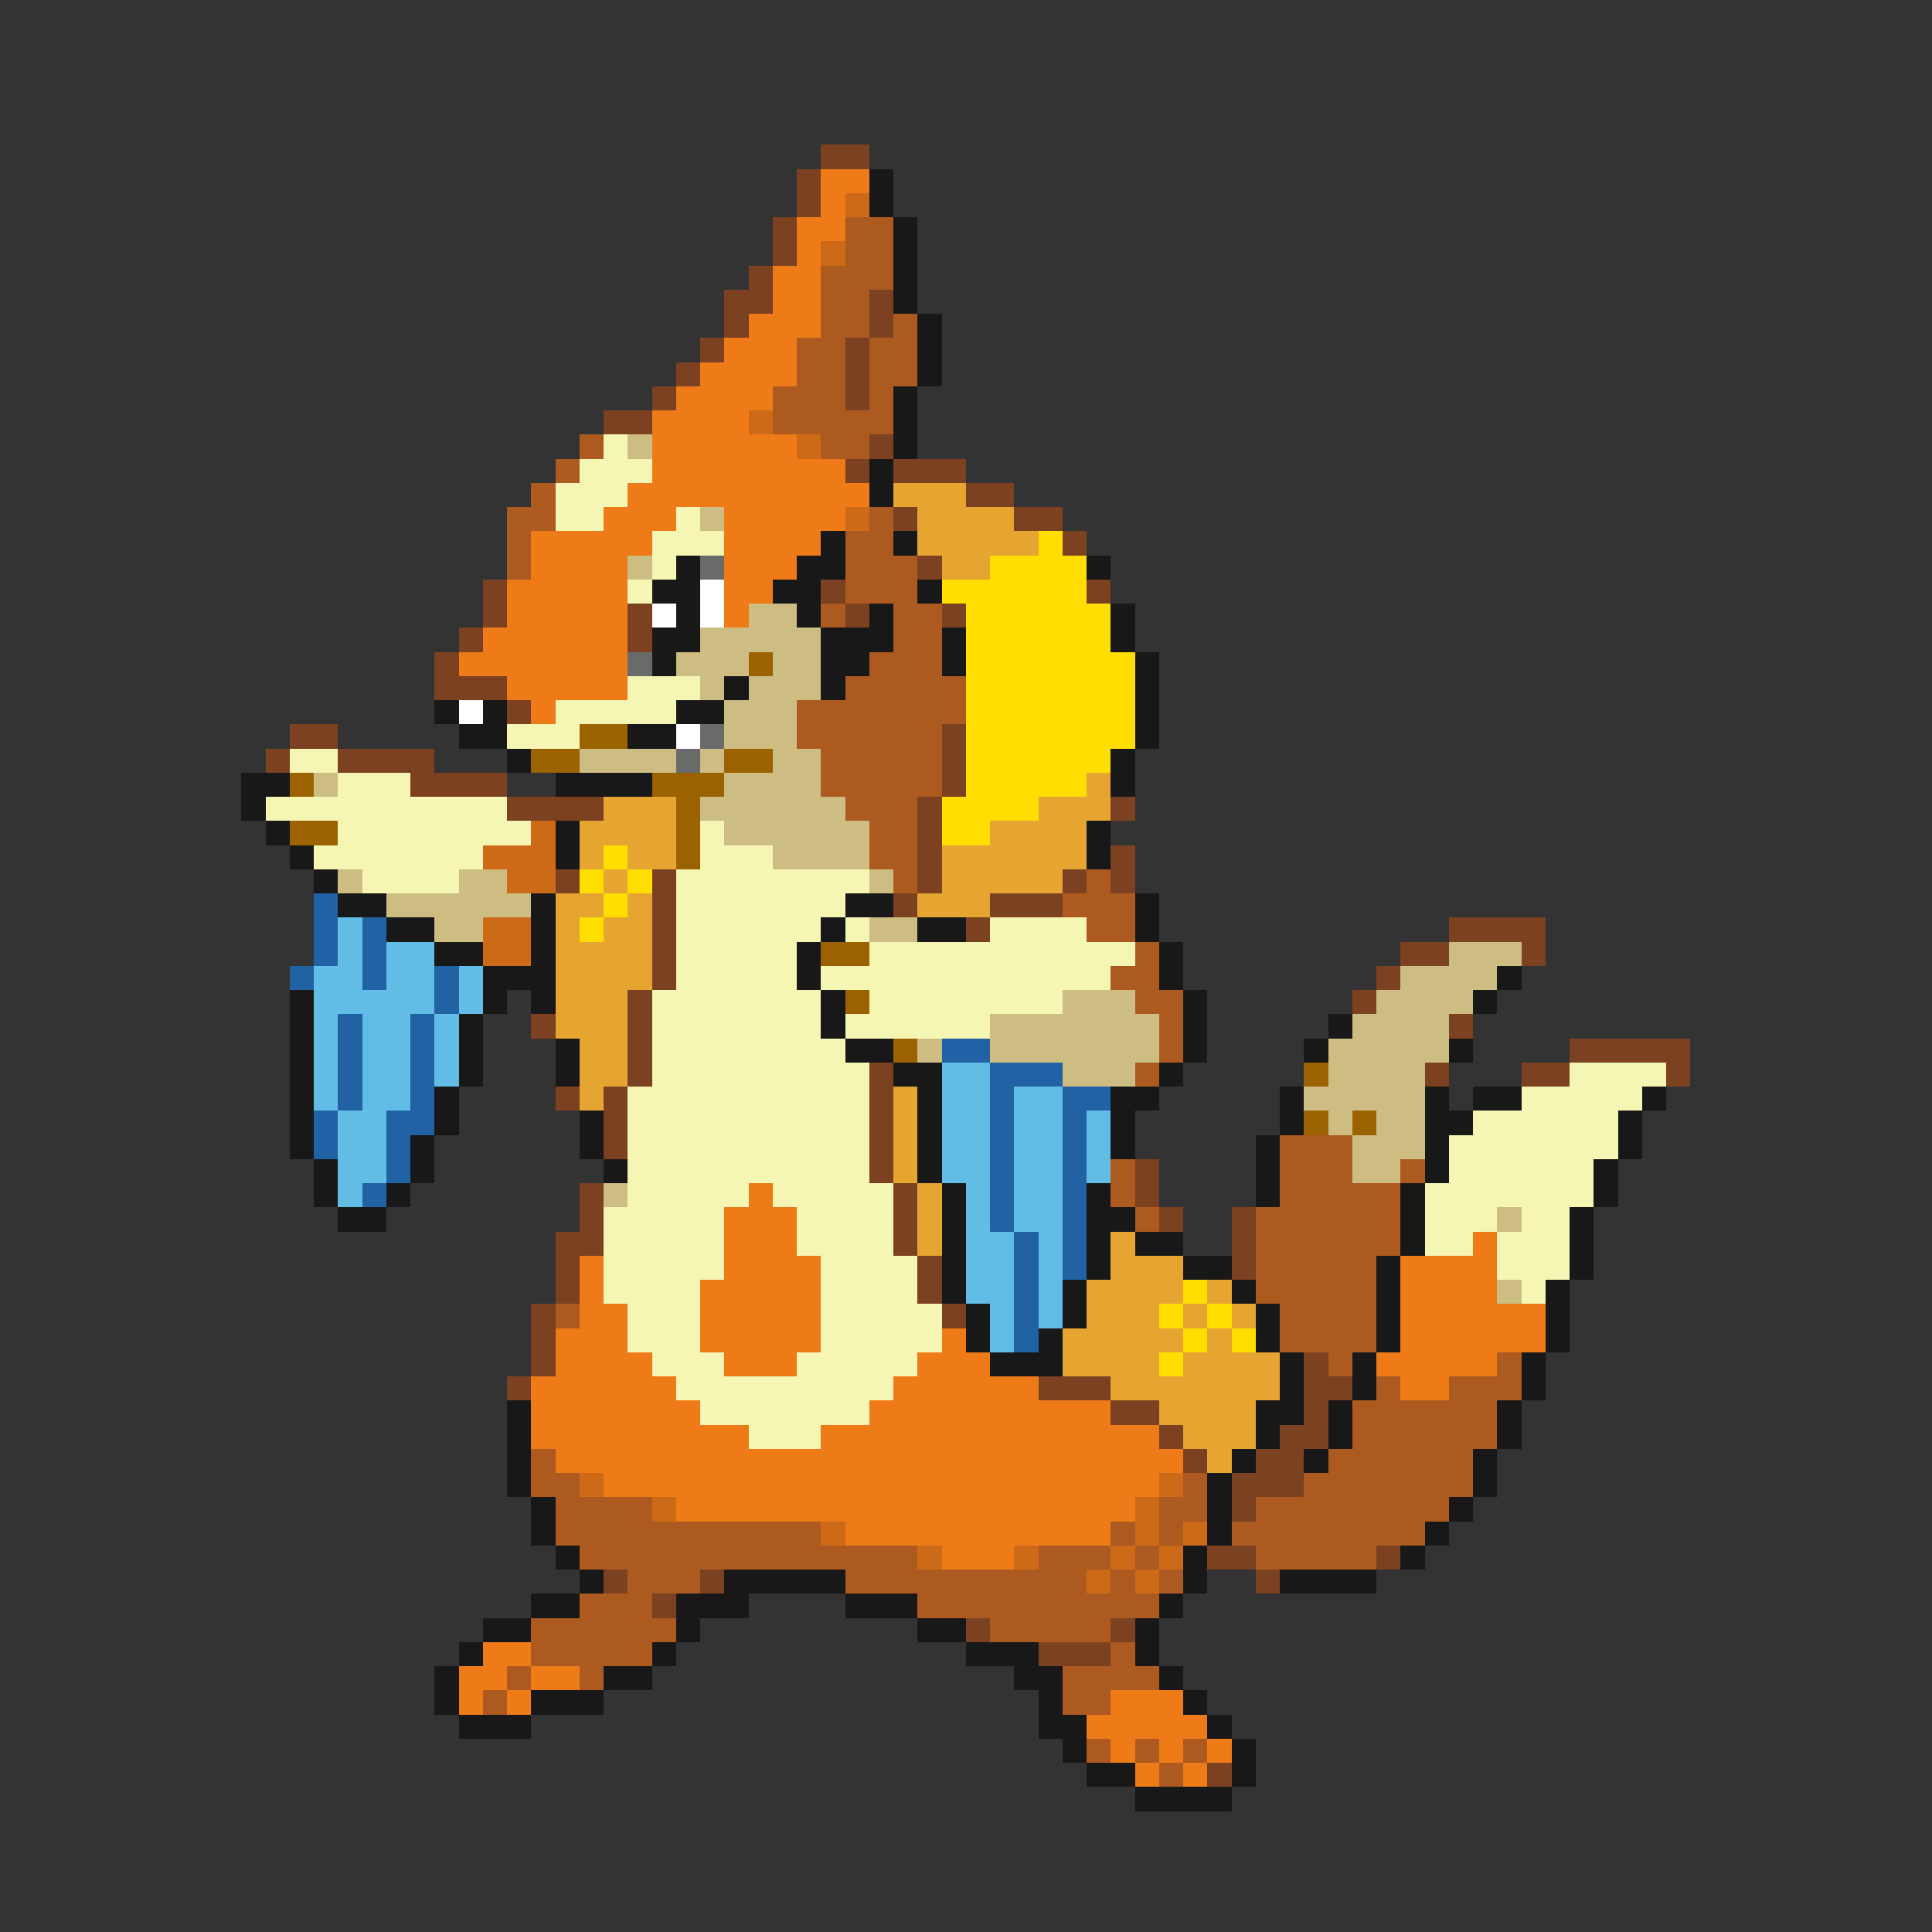 <svg xmlns="http://www.w3.org/2000/svg" viewBox="0 -0.5 80 80" shape-rendering="crispEdges">
<rect x="0" y="-0.5" width="80" height="80" fill="#333333" stroke="none"/>
<path stroke="#7b4120" d="M34 6h2M33 7h1M33 8h1M32 9h1M32 10h1M31 11h1M30 12h2M36 12h1M30 13h1M36 13h1M29 14h1M35 14h1M28 15h1M35 15h1M27 16h1M35 16h1M25 17h2M36 18h1M35 19h1M37 19h3M40 20h2M37 21h1M42 21h2M44 22h1M38 23h1M20 24h1M34 24h1M45 24h1M20 25h1M26 25h1M35 25h1M39 25h1M19 26h1M26 26h1M18 27h1M18 28h3M21 29h1M12 30h2M39 30h1M11 31h1M14 31h4M39 31h1M17 32h4M39 32h1M21 33h4M38 33h1M46 33h1M38 34h1M38 35h1M46 35h1M23 36h1M27 36h1M38 36h1M44 36h1M46 36h1M27 37h1M37 37h1M41 37h3M27 38h1M40 38h1M60 38h4M27 39h1M58 39h2M63 39h1M27 40h1M57 40h1M26 41h1M56 41h1M22 42h1M26 42h1M60 42h1M26 43h1M65 43h5M26 44h1M36 44h1M59 44h1M63 44h2M69 44h1M23 45h1M25 45h1M36 45h1M25 46h1M36 46h1M25 47h1M36 47h1M36 48h1M47 48h1M24 49h1M37 49h1M47 49h1M24 50h1M37 50h1M48 50h1M51 50h1M23 51h2M37 51h1M51 51h1M23 52h1M38 52h1M51 52h1M23 53h1M38 53h1M22 54h1M39 54h1M22 55h1M22 56h1M54 56h1M21 57h1M43 57h3M54 57h2M46 58h2M54 58h1M48 59h1M53 59h2M49 60h1M52 60h2M51 61h3M51 62h1M50 64h2M57 64h1M25 65h1M29 65h1M52 65h1M27 66h1M40 67h1M46 67h1M43 68h3M50 73h1" />
<path stroke="#ee7b18" d="M34 7h2M34 8h1M33 9h2M33 10h1M32 11h2M32 12h2M31 13h3M30 14h3M29 15h4M28 16h4M27 17h4M27 18h6M27 19h8M26 20h10M25 21h3M30 21h5M22 22h5M30 22h4M22 23h4M30 23h3M21 24h5M30 24h2M21 25h5M30 25h1M20 26h6M19 27h7M21 28h5M22 29h1M31 49h1M30 50h3M30 51h3M61 51h1M24 52h1M30 52h4M58 52h4M24 53h1M29 53h5M58 53h4M24 54h2M29 54h5M58 54h6M23 55h3M29 55h5M39 55h1M58 55h6M23 56h4M30 56h3M38 56h3M57 56h5M22 57h6M37 57h6M58 57h2M22 58h7M36 58h10M22 59h9M34 59h14M23 60h26M25 61h23M28 62h19M35 63h11M39 64h3M20 68h2M19 69h2M22 69h2M19 70h1M21 70h1M46 70h3M45 71h5M46 72h1M48 72h1M50 72h1M47 73h1M49 73h1" />
<path stroke="#181818" d="M36 7h1M36 8h1M37 9h1M37 10h1M37 11h1M37 12h1M38 13h1M38 14h1M38 15h1M37 16h1M37 17h1M37 18h1M36 19h1M36 20h1M34 22h1M37 22h1M28 23h1M33 23h2M45 23h1M27 24h2M32 24h2M38 24h1M28 25h1M33 25h1M36 25h1M46 25h1M27 26h2M34 26h3M39 26h1M46 26h1M27 27h1M34 27h2M39 27h1M47 27h1M30 28h1M34 28h1M47 28h1M18 29h1M20 29h1M28 29h2M47 29h1M19 30h2M26 30h2M47 30h1M21 31h1M46 31h1M10 32h2M23 32h4M46 32h1M10 33h1M11 34h1M23 34h1M45 34h1M12 35h1M23 35h1M45 35h1M13 36h1M14 37h2M22 37h1M35 37h2M47 37h1M16 38h2M22 38h1M34 38h1M38 38h2M47 38h1M18 39h2M22 39h1M33 39h1M48 39h1M20 40h3M33 40h1M48 40h1M62 40h1M12 41h1M20 41h1M22 41h1M34 41h1M49 41h1M61 41h1M12 42h1M19 42h1M34 42h1M49 42h1M55 42h1M12 43h1M19 43h1M23 43h1M35 43h2M49 43h1M54 43h1M60 43h1M12 44h1M19 44h1M23 44h1M37 44h2M48 44h1M12 45h1M18 45h1M38 45h1M46 45h2M53 45h1M59 45h1M61 45h2M68 45h1M12 46h1M18 46h1M24 46h1M38 46h1M46 46h1M53 46h1M59 46h2M67 46h1M12 47h1M17 47h1M24 47h1M38 47h1M46 47h1M52 47h1M59 47h1M67 47h1M13 48h1M17 48h1M25 48h1M38 48h1M52 48h1M59 48h1M66 48h1M13 49h1M16 49h1M39 49h1M45 49h1M52 49h1M58 49h1M66 49h1M14 50h2M39 50h1M45 50h2M58 50h1M65 50h1M39 51h1M45 51h1M47 51h2M58 51h1M65 51h1M39 52h1M45 52h1M49 52h2M57 52h1M65 52h1M39 53h1M44 53h1M51 53h1M57 53h1M64 53h1M40 54h1M44 54h1M52 54h1M57 54h1M64 54h1M40 55h1M43 55h1M52 55h1M57 55h1M64 55h1M41 56h3M53 56h1M56 56h1M63 56h1M53 57h1M56 57h1M63 57h1M21 58h1M52 58h2M55 58h1M62 58h1M21 59h1M52 59h1M55 59h1M62 59h1M21 60h1M51 60h1M54 60h1M61 60h1M21 61h1M50 61h1M61 61h1M22 62h1M50 62h1M60 62h1M22 63h1M50 63h1M59 63h1M23 64h1M49 64h1M58 64h1M24 65h1M30 65h5M49 65h1M53 65h4M22 66h2M28 66h3M35 66h3M48 66h1M20 67h2M28 67h1M38 67h2M47 67h1M19 68h1M27 68h1M40 68h3M47 68h1M18 69h1M25 69h2M42 69h2M48 69h1M18 70h1M22 70h3M43 70h1M49 70h1M19 71h3M43 71h2M50 71h1M44 72h1M51 72h1M45 73h2M51 73h1M47 74h4" />
<path stroke="#cd6a18" d="M35 8h1M34 10h1M31 17h1M33 18h1M35 21h1M22 34h1M20 35h3M21 36h2M20 38h2M20 39h2M24 61h1M48 61h1M27 62h1M47 62h1M34 63h1M47 63h1M49 63h1M38 64h1M42 64h1M46 64h1M48 64h1M45 65h1M47 65h1" />
<path stroke="#ac5a20" d="M35 9h2M35 10h2M34 11h3M34 12h2M34 13h2M37 13h1M33 14h2M36 14h2M33 15h2M36 15h2M32 16h3M36 16h1M32 17h5M24 18h1M34 18h2M23 19h1M22 20h1M21 21h2M36 21h1M21 22h1M35 22h2M21 23h1M35 23h3M35 24h3M34 25h1M37 25h2M37 26h2M36 27h3M35 28h5M33 29h7M33 30h6M34 31h5M34 32h5M35 33h3M36 34h2M36 35h2M37 36h1M45 36h1M44 37h3M45 38h2M47 39h1M46 40h2M47 41h2M48 42h1M48 43h1M47 44h1M53 47h3M46 48h1M53 48h3M58 48h1M46 49h1M53 49h5M47 50h1M52 50h6M52 51h6M52 52h5M52 53h5M23 54h1M53 54h4M53 55h4M55 56h1M62 56h1M57 57h1M60 57h3M56 58h6M56 59h6M22 60h1M55 60h6M22 61h2M49 61h1M54 61h7M23 62h4M48 62h2M52 62h8M23 63h11M46 63h1M48 63h1M51 63h8M24 64h14M43 64h3M47 64h1M52 64h5M26 65h3M35 65h10M46 65h1M48 65h1M24 66h3M38 66h10M22 67h6M41 67h5M22 68h5M46 68h1M21 69h1M24 69h1M44 69h4M20 70h1M44 70h2M45 72h1M47 72h1M49 72h1M48 73h1" />
<path stroke="#f6f6b4" d="M25 18h1M24 19h3M23 20h3M23 21h2M28 21h1M27 22h3M27 23h1M26 24h1M26 28h3M23 29h5M21 30h3M12 31h2M14 32h3M11 33h10M14 34h8M29 34h1M13 35h7M29 35h3M15 36h4M28 36h8M28 37h7M28 38h6M35 38h1M41 38h4M28 39h5M36 39h11M28 40h5M34 40h12M27 41h7M36 41h8M27 42h7M35 42h6M27 43h8M27 44h9M65 44h4M26 45h10M63 45h5M26 46h10M61 46h6M26 47h10M60 47h7M26 48h10M60 48h6M26 49h5M32 49h5M59 49h7M25 50h5M33 50h4M59 50h3M63 50h2M25 51h5M33 51h4M59 51h2M62 51h3M25 52h5M34 52h4M62 52h3M25 53h4M34 53h4M63 53h1M26 54h3M34 54h5M26 55h3M34 55h5M27 56h3M33 56h5M28 57h9M29 58h7M31 59h3" />
<path stroke="#cdbd83" d="M26 18h1M29 21h1M26 23h1M31 25h2M29 26h5M28 27h3M32 27h2M29 28h1M31 28h3M30 29h3M30 30h3M24 31h4M29 31h1M32 31h2M13 32h1M30 32h4M29 33h6M30 34h6M32 35h4M14 36h1M19 36h2M36 36h1M16 37h6M18 38h2M36 38h2M60 39h3M58 40h4M44 41h3M57 41h4M41 42h7M56 42h4M38 43h1M41 43h7M55 43h5M44 44h3M55 44h4M54 45h5M55 46h1M57 46h2M56 47h3M56 48h2M25 49h1M62 50h1M62 53h1" />
<path stroke="#e6a431" d="M37 20h3M38 21h4M38 22h5M39 23h2M45 32h1M25 33h3M43 33h3M24 34h4M41 34h4M24 35h1M26 35h2M39 35h6M25 36h1M39 36h5M23 37h2M26 37h1M38 37h3M23 38h1M25 38h2M23 39h4M23 40h4M23 41h3M23 42h3M24 43h2M24 44h2M24 45h1M37 45h1M37 46h1M37 47h1M37 48h1M38 49h1M38 50h1M38 51h1M46 51h1M46 52h3M45 53h4M50 53h1M45 54h3M49 54h1M51 54h1M44 55h5M50 55h1M44 56h4M49 56h4M46 57h7M48 58h4M49 59h3M50 60h1" />
<path stroke="#ffde00" d="M43 22h1M41 23h4M39 24h6M40 25h6M40 26h6M40 27h7M40 28h7M40 29h7M40 30h7M40 31h6M40 32h5M39 33h4M39 34h2M25 35h1M24 36h1M26 36h1M25 37h1M24 38h1M49 53h1M48 54h1M50 54h1M49 55h1M51 55h1M48 56h1" />
<path stroke="#6a6a6a" d="M29 23h1M26 27h1M29 30h1M28 31h1" />
<path stroke="#ffffff" d="M29 24h1M27 25h1M29 25h1M19 29h1M28 30h1" />
<path stroke="#9c6200" d="M31 27h1M24 30h2M22 31h2M30 31h2M12 32h1M27 32h3M28 33h1M12 34h2M28 34h1M28 35h1M34 39h2M35 41h1M37 43h1M54 44h1M54 46h1M56 46h1" />
<path stroke="#2062a4" d="M13 37h1M13 38h1M15 38h1M13 39h1M15 39h1M12 40h1M15 40h1M18 40h1M18 41h1M14 42h1M17 42h1M14 43h1M17 43h1M39 43h2M14 44h1M17 44h1M41 44h3M14 45h1M17 45h1M41 45h1M44 45h2M13 46h1M16 46h2M41 46h1M44 46h1M13 47h1M16 47h1M41 47h1M44 47h1M16 48h1M41 48h1M44 48h1M15 49h1M41 49h1M44 49h1M41 50h1M44 50h1M42 51h1M44 51h1M42 52h1M44 52h1M42 53h1M42 54h1M42 55h1" />
<path stroke="#62bde6" d="M14 38h1M14 39h1M16 39h2M13 40h2M16 40h2M19 40h1M13 41h5M19 41h1M13 42h1M15 42h2M18 42h1M13 43h1M15 43h2M18 43h1M13 44h1M15 44h2M18 44h1M39 44h2M13 45h1M15 45h2M39 45h2M42 45h2M14 46h2M39 46h2M42 46h2M45 46h1M14 47h2M39 47h2M42 47h2M45 47h1M14 48h2M39 48h2M42 48h2M45 48h1M14 49h1M40 49h1M42 49h2M40 50h1M42 50h2M40 51h2M43 51h1M40 52h2M43 52h1M40 53h2M43 53h1M41 54h1M43 54h1M41 55h1" />
</svg>